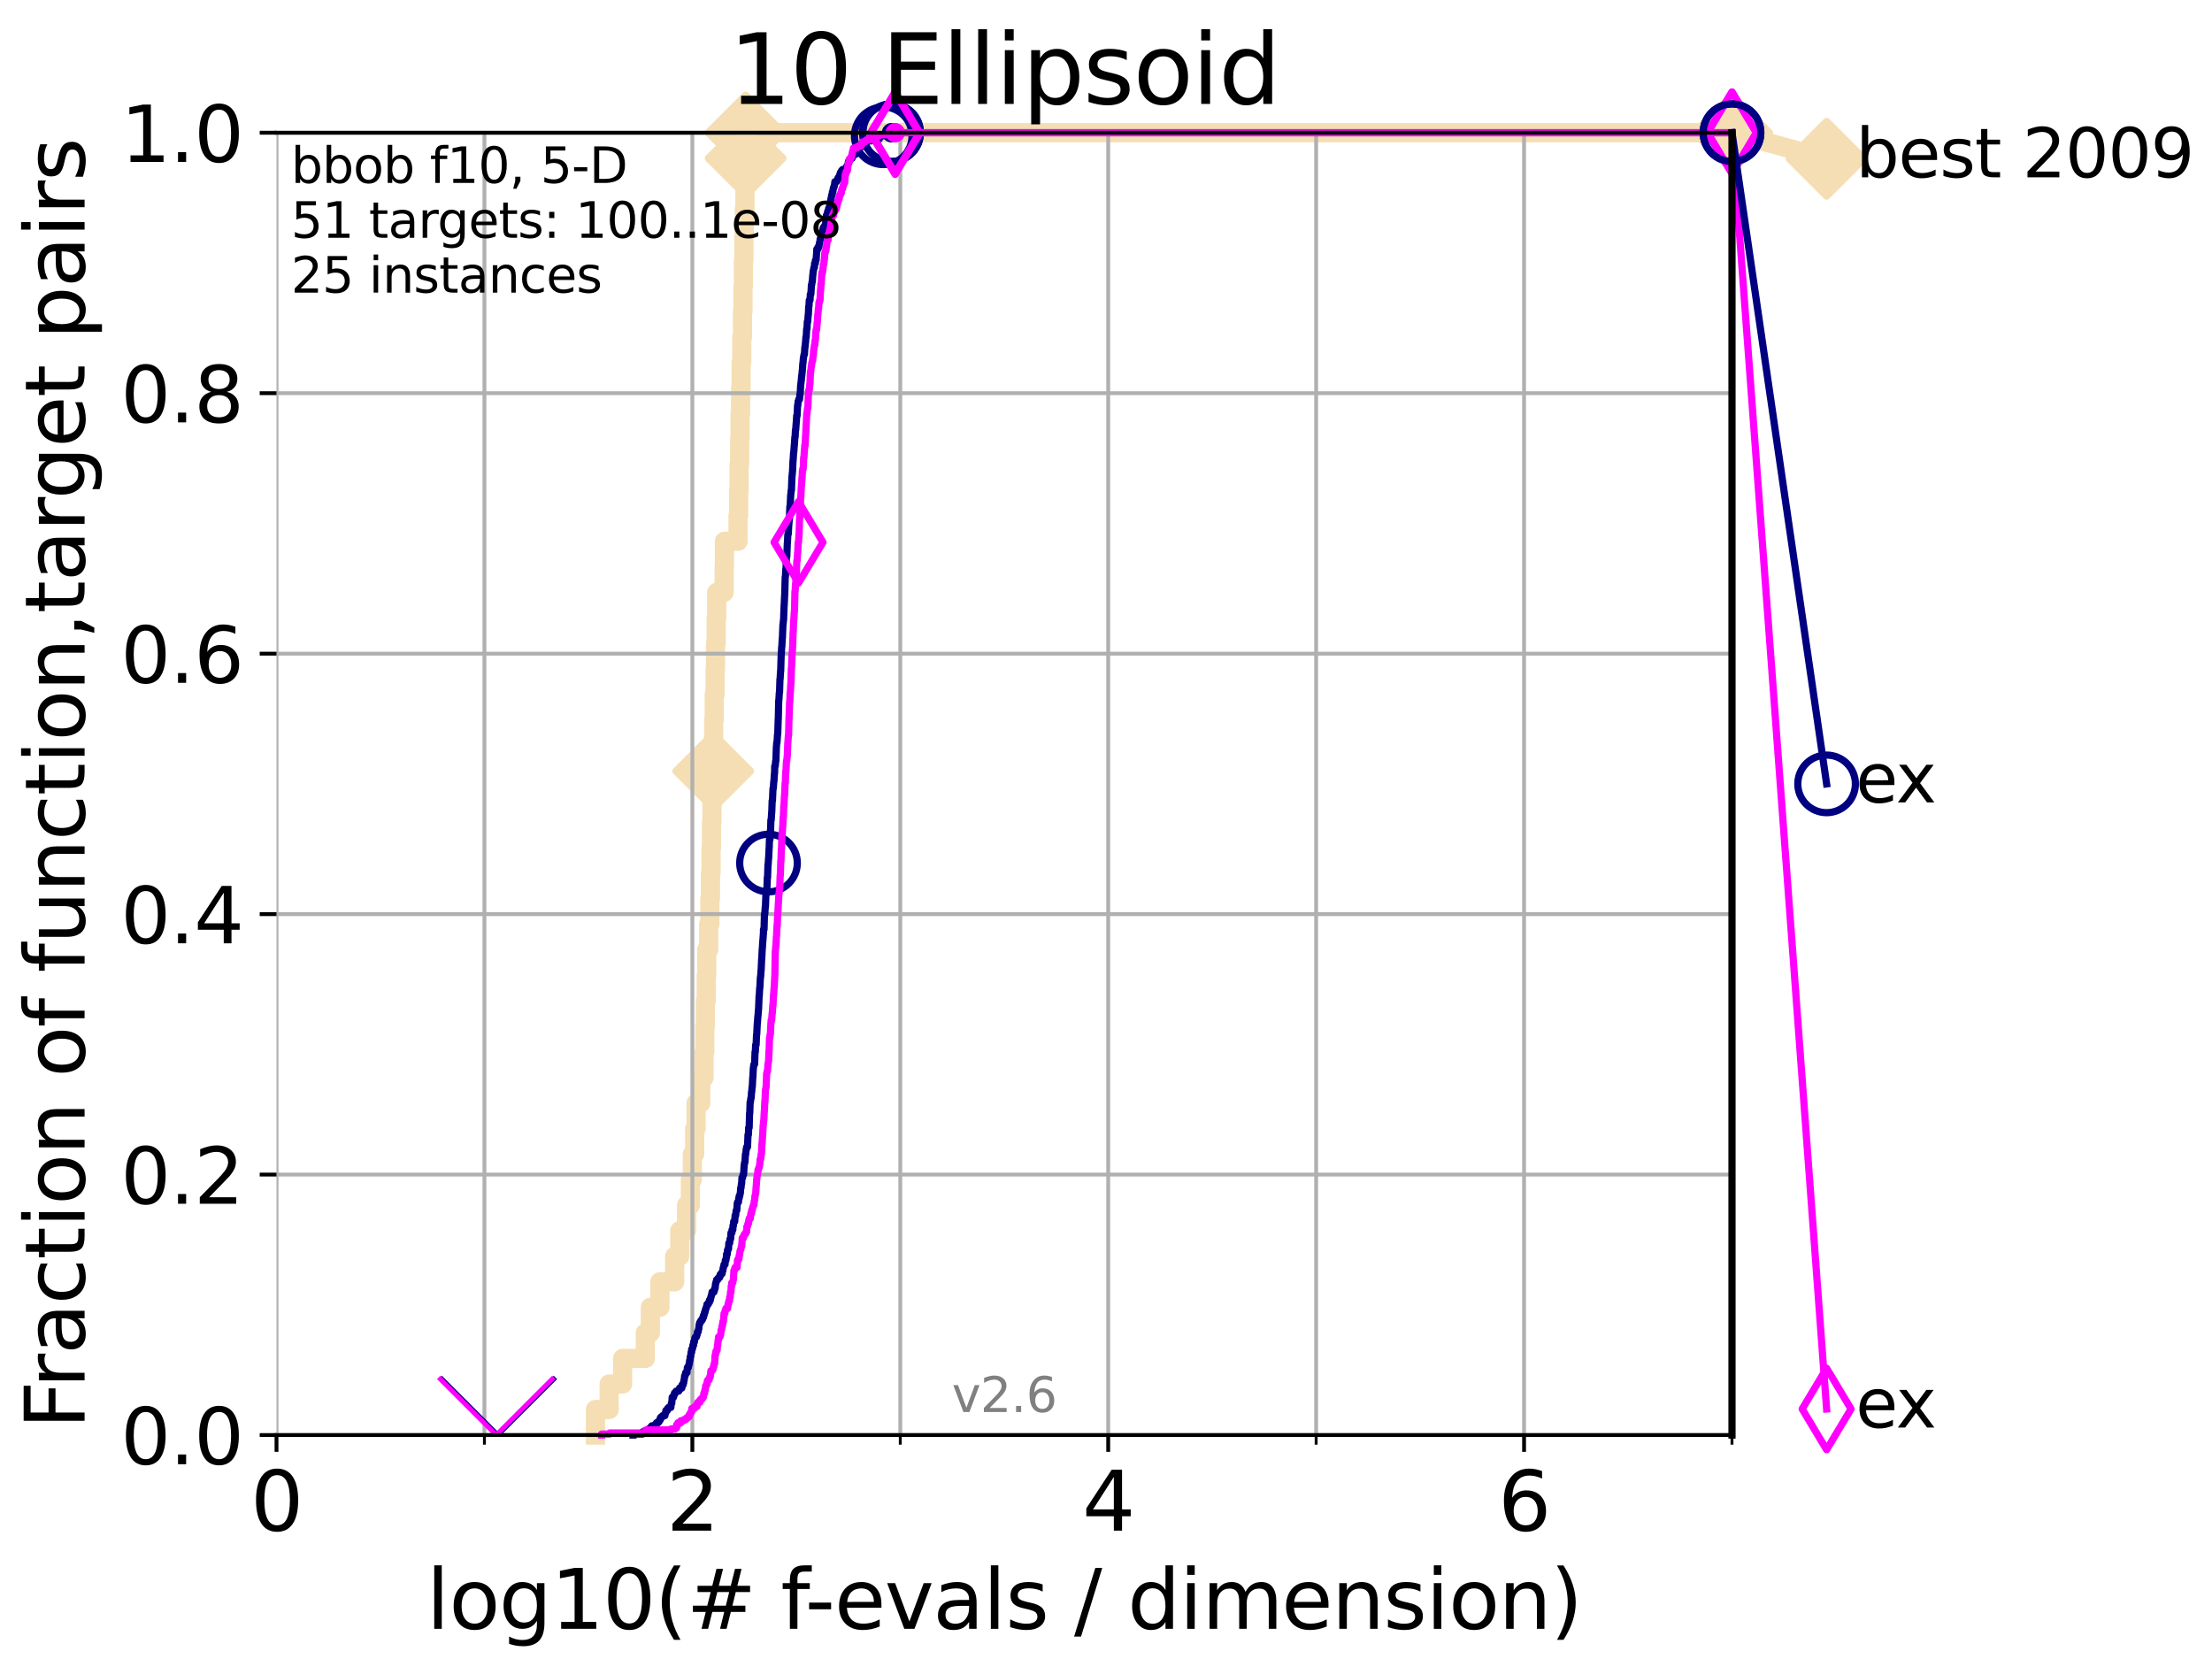 <?xml version="1.0" encoding="utf-8" standalone="no"?>
<!DOCTYPE svg PUBLIC "-//W3C//DTD SVG 1.1//EN"
  "http://www.w3.org/Graphics/SVG/1.1/DTD/svg11.dtd">
<svg xmlns:xlink="http://www.w3.org/1999/xlink" width="460.8pt" height="345.6pt" viewBox="0 0 460.8 345.6" xmlns="http://www.w3.org/2000/svg" version="1.1">
 <defs>
  <style type="text/css">*{stroke-linejoin: round; stroke-linecap: butt}</style>
 </defs>
 <g id="figure_1">
  <g id="patch_1">
   <path d="M 0 345.6 
L 460.8 345.6 
L 460.8 0 
L 0 0 
z
" style="fill: #ffffff"/>
  </g>
  <g id="axes_1">
   <g id="patch_2">
    <path d="M 57.6 298.944 
L 360.806 298.944 
L 360.806 27.648 
L 57.6 27.648 
z
" style="fill: #ffffff"/>
   </g>
   <g id="line2d_1">
    <path d="M 124.047 298.944 
L 124.047 293.624 
L 126.899 293.624 
L 126.899 288.305 
L 129.704 288.305 
L 129.704 282.985 
L 134.432 282.985 
L 134.432 277.666 
L 135.479 277.666 
L 135.479 272.346 
L 137.467 272.346 
L 137.467 267.027 
L 140.543 267.027 
L 140.543 261.707 
L 141.611 261.707 
L 141.611 256.388 
L 143.026 256.388 
L 143.026 251.068 
L 143.812 251.068 
L 143.812 245.749 
L 144.23 245.749 
L 144.23 240.429 
L 144.713 240.429 
L 144.713 235.11 
L 145.004 235.11 
L 145.004 229.79 
L 145.989 229.79 
L 145.989 224.471 
L 146.662 224.471 
L 146.662 219.151 
L 146.827 219.151 
L 146.827 213.832 
L 146.925 213.832 
L 146.925 208.512 
L 147.119 208.512 
L 147.119 203.192 
L 147.216 203.192 
L 147.216 197.873 
L 147.629 197.873 
L 147.629 192.553 
L 147.878 192.553 
L 147.878 187.234 
L 148.002 187.234 
L 148.002 181.914 
L 148.125 181.914 
L 148.125 176.595 
L 148.216 176.595 
L 148.216 171.275 
L 148.307 171.275 
L 148.307 165.956 
L 148.458 165.956 
L 148.458 160.636 
L 148.578 160.636 
L 148.578 155.317 
L 148.667 155.317 
L 148.667 149.997 
L 148.786 149.997 
L 148.786 144.678 
L 148.962 144.678 
L 148.962 139.358 
L 149.05 139.358 
L 149.05 134.039 
L 149.195 134.039 
L 149.195 128.719 
L 149.31 128.719 
L 149.31 123.4 
L 150.853 123.4 
L 150.853 118.08 
L 150.906 118.08 
L 150.906 112.76 
L 153.742 112.76 
L 153.742 107.441 
L 153.877 107.441 
L 153.877 102.121 
L 153.967 102.121 
L 153.967 96.802 
L 154.079 96.802 
L 154.079 91.482 
L 154.168 91.482 
L 154.168 86.163 
L 154.279 86.163 
L 154.279 80.843 
L 154.389 80.843 
L 154.389 75.524 
L 154.52 75.524 
L 154.52 70.204 
L 154.671 70.204 
L 154.671 64.885 
L 154.779 64.885 
L 154.779 59.565 
L 154.865 59.565 
L 154.865 54.246 
L 154.971 54.246 
L 154.971 48.926 
L 155.056 48.926 
L 155.056 43.607 
L 155.183 43.607 
L 155.183 38.287 
L 155.225 38.287 
L 155.225 32.968 
L 155.329 32.968 
L 155.329 27.648 
L 360.806 27.648 
" style="fill: none; stroke: #f5deb3; stroke-width: 4; stroke-linecap: square"/>
   </g>
   <g id="line2d_2">
    <defs>
     <path id="m3b64b518ab" d="M -0 7.778 
L 7.778 0 
L 0 -7.778 
L -7.778 -0 
z
" style="stroke: #f5deb3; stroke-width: 1.5; stroke-linejoin: miter"/>
    </defs>
    <g>
     <use xlink:href="#m3b64b518ab" x="148.578" y="160.636" style="fill: #f5deb3; stroke: #f5deb3; stroke-width: 1.5; stroke-linejoin: miter"/>
     <use xlink:href="#m3b64b518ab" x="155.329" y="32.968" style="fill: #f5deb3; stroke: #f5deb3; stroke-width: 1.5; stroke-linejoin: miter"/>
     <use xlink:href="#m3b64b518ab" x="155.329" y="27.648" style="fill: #f5deb3; stroke: #f5deb3; stroke-width: 1.5; stroke-linejoin: miter"/>
     <use xlink:href="#m3b64b518ab" x="155.329" y="27.648" style="fill: #f5deb3; stroke: #f5deb3; stroke-width: 1.5; stroke-linejoin: miter"/>
     <use xlink:href="#m3b64b518ab" x="360.806" y="27.648" style="fill: #f5deb3; stroke: #f5deb3; stroke-width: 1.5; stroke-linejoin: miter"/>
    </g>
   </g>
   <g id="line2d_3">
    <path style="fill: none; stroke: #f5deb3; stroke-width: 4; stroke-linecap: square"/>
    <g/>
   </g>
   <g id="line2d_4">
    <path d="M 360.806 27.648 
L 380.515 33.074 
" style="fill: none; stroke: #f5deb3; stroke-width: 4; stroke-linecap: square"/>
    <g>
     <use xlink:href="#m3b64b518ab" x="360.806" y="27.648" style="fill: #f5deb3; stroke: #f5deb3; stroke-width: 1.5; stroke-linejoin: miter"/>
     <use xlink:href="#m3b64b518ab" x="380.515" y="33.074" style="fill: #f5deb3; stroke: #f5deb3; stroke-width: 1.5; stroke-linejoin: miter"/>
    </g>
   </g>
   <g id="matplotlib.axis_1">
    <g id="xtick_1">
     <g id="line2d_5">
      <path d="M 57.6 298.944 
L 57.6 27.648 
" clip-path="url(#p8e5b3154ad)" style="fill: none; stroke: #b0b0b0; stroke-width: 0.8; stroke-linecap: square"/>
     </g>
     <g id="line2d_6">
      <defs>
       <path id="me9b124c8ee" d="M 0 0 
L 0 3.5 
" style="stroke: #000000; stroke-width: 0.8"/>
      </defs>
      <g>
       <use xlink:href="#me9b124c8ee" x="57.6" y="298.944" style="stroke: #000000; stroke-width: 0.8"/>
      </g>
     </g>
     <g id="text_1">
      <!-- 0 -->
      <g transform="translate(52.192 318.861)scale(0.17 -0.17)">
       <defs>
        <path id="DejaVuSans-30" d="M 2034 4250 
Q 1547 4250 1301 3770 
Q 1056 3291 1056 2328 
Q 1056 1369 1301 889 
Q 1547 409 2034 409 
Q 2525 409 2770 889 
Q 3016 1369 3016 2328 
Q 3016 3291 2770 3770 
Q 2525 4250 2034 4250 
z
M 2034 4750 
Q 2819 4750 3233 4129 
Q 3647 3509 3647 2328 
Q 3647 1150 3233 529 
Q 2819 -91 2034 -91 
Q 1250 -91 836 529 
Q 422 1150 422 2328 
Q 422 3509 836 4129 
Q 1250 4750 2034 4750 
z
" transform="scale(0.016)"/>
       </defs>
       <use xlink:href="#DejaVuSans-30"/>
      </g>
     </g>
    </g>
    <g id="xtick_2">
     <g id="line2d_7">
      <path d="M 144.23 298.944 
L 144.23 27.648 
" clip-path="url(#p8e5b3154ad)" style="fill: none; stroke: #b0b0b0; stroke-width: 0.8; stroke-linecap: square"/>
     </g>
     <g id="line2d_8">
      <g>
       <use xlink:href="#me9b124c8ee" x="144.23" y="298.944" style="stroke: #000000; stroke-width: 0.8"/>
      </g>
     </g>
     <g id="text_2">
      <!-- 2 -->
      <g transform="translate(138.822 318.861)scale(0.17 -0.17)">
       <defs>
        <path id="DejaVuSans-32" d="M 1228 531 
L 3431 531 
L 3431 0 
L 469 0 
L 469 531 
Q 828 903 1448 1529 
Q 2069 2156 2228 2338 
Q 2531 2678 2651 2914 
Q 2772 3150 2772 3378 
Q 2772 3750 2511 3984 
Q 2250 4219 1831 4219 
Q 1534 4219 1204 4116 
Q 875 4013 500 3803 
L 500 4441 
Q 881 4594 1212 4672 
Q 1544 4750 1819 4750 
Q 2544 4750 2975 4387 
Q 3406 4025 3406 3419 
Q 3406 3131 3298 2873 
Q 3191 2616 2906 2266 
Q 2828 2175 2409 1742 
Q 1991 1309 1228 531 
z
" transform="scale(0.016)"/>
       </defs>
       <use xlink:href="#DejaVuSans-32"/>
      </g>
     </g>
    </g>
    <g id="xtick_3">
     <g id="line2d_9">
      <path d="M 230.861 298.944 
L 230.861 27.648 
" clip-path="url(#p8e5b3154ad)" style="fill: none; stroke: #b0b0b0; stroke-width: 0.8; stroke-linecap: square"/>
     </g>
     <g id="line2d_10">
      <g>
       <use xlink:href="#me9b124c8ee" x="230.861" y="298.944" style="stroke: #000000; stroke-width: 0.8"/>
      </g>
     </g>
     <g id="text_3">
      <!-- 4 -->
      <g transform="translate(225.453 318.861)scale(0.17 -0.17)">
       <defs>
        <path id="DejaVuSans-34" d="M 2419 4116 
L 825 1625 
L 2419 1625 
L 2419 4116 
z
M 2253 4666 
L 3047 4666 
L 3047 1625 
L 3713 1625 
L 3713 1100 
L 3047 1100 
L 3047 0 
L 2419 0 
L 2419 1100 
L 313 1100 
L 313 1709 
L 2253 4666 
z
" transform="scale(0.016)"/>
       </defs>
       <use xlink:href="#DejaVuSans-34"/>
      </g>
     </g>
    </g>
    <g id="xtick_4">
     <g id="line2d_11">
      <path d="M 317.491 298.944 
L 317.491 27.648 
" clip-path="url(#p8e5b3154ad)" style="fill: none; stroke: #b0b0b0; stroke-width: 0.8; stroke-linecap: square"/>
     </g>
     <g id="line2d_12">
      <g>
       <use xlink:href="#me9b124c8ee" x="317.491" y="298.944" style="stroke: #000000; stroke-width: 0.8"/>
      </g>
     </g>
     <g id="text_4">
      <!-- 6 -->
      <g transform="translate(312.083 318.861)scale(0.17 -0.17)">
       <defs>
        <path id="DejaVuSans-36" d="M 2113 2584 
Q 1688 2584 1439 2293 
Q 1191 2003 1191 1497 
Q 1191 994 1439 701 
Q 1688 409 2113 409 
Q 2538 409 2786 701 
Q 3034 994 3034 1497 
Q 3034 2003 2786 2293 
Q 2538 2584 2113 2584 
z
M 3366 4563 
L 3366 3988 
Q 3128 4100 2886 4159 
Q 2644 4219 2406 4219 
Q 1781 4219 1451 3797 
Q 1122 3375 1075 2522 
Q 1259 2794 1537 2939 
Q 1816 3084 2150 3084 
Q 2853 3084 3261 2657 
Q 3669 2231 3669 1497 
Q 3669 778 3244 343 
Q 2819 -91 2113 -91 
Q 1303 -91 875 529 
Q 447 1150 447 2328 
Q 447 3434 972 4092 
Q 1497 4750 2381 4750 
Q 2619 4750 2861 4703 
Q 3103 4656 3366 4563 
z
" transform="scale(0.016)"/>
       </defs>
       <use xlink:href="#DejaVuSans-36"/>
      </g>
     </g>
    </g>
    <g id="xtick_5">
     <g id="line2d_13">
      <path d="M 100.915 298.944 
L 100.915 27.648 
" clip-path="url(#p8e5b3154ad)" style="fill: none; stroke: #b0b0b0; stroke-width: 0.8; stroke-linecap: square"/>
     </g>
     <g id="line2d_14">
      <defs>
       <path id="ma0aea0ef6f" d="M 0 0 
L 0 2 
" style="stroke: #000000; stroke-width: 0.6"/>
      </defs>
      <g>
       <use xlink:href="#ma0aea0ef6f" x="100.915" y="298.944" style="stroke: #000000; stroke-width: 0.6"/>
      </g>
     </g>
    </g>
    <g id="xtick_6">
     <g id="line2d_15">
      <path d="M 187.546 298.944 
L 187.546 27.648 
" clip-path="url(#p8e5b3154ad)" style="fill: none; stroke: #b0b0b0; stroke-width: 0.8; stroke-linecap: square"/>
     </g>
     <g id="line2d_16">
      <g>
       <use xlink:href="#ma0aea0ef6f" x="187.546" y="298.944" style="stroke: #000000; stroke-width: 0.6"/>
      </g>
     </g>
    </g>
    <g id="xtick_7">
     <g id="line2d_17">
      <path d="M 274.176 298.944 
L 274.176 27.648 
" clip-path="url(#p8e5b3154ad)" style="fill: none; stroke: #b0b0b0; stroke-width: 0.8; stroke-linecap: square"/>
     </g>
     <g id="line2d_18">
      <g>
       <use xlink:href="#ma0aea0ef6f" x="274.176" y="298.944" style="stroke: #000000; stroke-width: 0.6"/>
      </g>
     </g>
    </g>
    <g id="xtick_8">
     <g id="line2d_19">
      <path d="M 360.806 298.944 
L 360.806 27.648 
" clip-path="url(#p8e5b3154ad)" style="fill: none; stroke: #b0b0b0; stroke-width: 0.8; stroke-linecap: square"/>
     </g>
     <g id="line2d_20">
      <g>
       <use xlink:href="#ma0aea0ef6f" x="360.806" y="298.944" style="stroke: #000000; stroke-width: 0.6"/>
      </g>
     </g>
    </g>
    <g id="text_5">
     <!-- log10(# f-evals / dimension) -->
     <g transform="translate(88.823 339.314)scale(0.17 -0.17)">
      <defs>
       <path id="DejaVuSans-6c" d="M 603 4863 
L 1178 4863 
L 1178 0 
L 603 0 
L 603 4863 
z
" transform="scale(0.016)"/>
       <path id="DejaVuSans-6f" d="M 1959 3097 
Q 1497 3097 1228 2736 
Q 959 2375 959 1747 
Q 959 1119 1226 758 
Q 1494 397 1959 397 
Q 2419 397 2687 759 
Q 2956 1122 2956 1747 
Q 2956 2369 2687 2733 
Q 2419 3097 1959 3097 
z
M 1959 3584 
Q 2709 3584 3137 3096 
Q 3566 2609 3566 1747 
Q 3566 888 3137 398 
Q 2709 -91 1959 -91 
Q 1206 -91 779 398 
Q 353 888 353 1747 
Q 353 2609 779 3096 
Q 1206 3584 1959 3584 
z
" transform="scale(0.016)"/>
       <path id="DejaVuSans-67" d="M 2906 1791 
Q 2906 2416 2648 2759 
Q 2391 3103 1925 3103 
Q 1463 3103 1205 2759 
Q 947 2416 947 1791 
Q 947 1169 1205 825 
Q 1463 481 1925 481 
Q 2391 481 2648 825 
Q 2906 1169 2906 1791 
z
M 3481 434 
Q 3481 -459 3084 -895 
Q 2688 -1331 1869 -1331 
Q 1566 -1331 1297 -1286 
Q 1028 -1241 775 -1147 
L 775 -588 
Q 1028 -725 1275 -790 
Q 1522 -856 1778 -856 
Q 2344 -856 2625 -561 
Q 2906 -266 2906 331 
L 2906 616 
Q 2728 306 2450 153 
Q 2172 0 1784 0 
Q 1141 0 747 490 
Q 353 981 353 1791 
Q 353 2603 747 3093 
Q 1141 3584 1784 3584 
Q 2172 3584 2450 3431 
Q 2728 3278 2906 2969 
L 2906 3500 
L 3481 3500 
L 3481 434 
z
" transform="scale(0.016)"/>
       <path id="DejaVuSans-31" d="M 794 531 
L 1825 531 
L 1825 4091 
L 703 3866 
L 703 4441 
L 1819 4666 
L 2450 4666 
L 2450 531 
L 3481 531 
L 3481 0 
L 794 0 
L 794 531 
z
" transform="scale(0.016)"/>
       <path id="DejaVuSans-28" d="M 1984 4856 
Q 1566 4138 1362 3434 
Q 1159 2731 1159 2009 
Q 1159 1288 1364 580 
Q 1569 -128 1984 -844 
L 1484 -844 
Q 1016 -109 783 600 
Q 550 1309 550 2009 
Q 550 2706 781 3412 
Q 1013 4119 1484 4856 
L 1984 4856 
z
" transform="scale(0.016)"/>
       <path id="DejaVuSans-23" d="M 3272 2816 
L 2363 2816 
L 2100 1772 
L 3016 1772 
L 3272 2816 
z
M 2803 4594 
L 2478 3297 
L 3391 3297 
L 3719 4594 
L 4219 4594 
L 3897 3297 
L 4872 3297 
L 4872 2816 
L 3775 2816 
L 3519 1772 
L 4513 1772 
L 4513 1294 
L 3397 1294 
L 3072 0 
L 2572 0 
L 2894 1294 
L 1978 1294 
L 1656 0 
L 1153 0 
L 1478 1294 
L 494 1294 
L 494 1772 
L 1594 1772 
L 1856 2816 
L 850 2816 
L 850 3297 
L 1978 3297 
L 2297 4594 
L 2803 4594 
z
" transform="scale(0.016)"/>
       <path id="DejaVuSans-20" transform="scale(0.016)"/>
       <path id="DejaVuSans-66" d="M 2375 4863 
L 2375 4384 
L 1825 4384 
Q 1516 4384 1395 4259 
Q 1275 4134 1275 3809 
L 1275 3500 
L 2222 3500 
L 2222 3053 
L 1275 3053 
L 1275 0 
L 697 0 
L 697 3053 
L 147 3053 
L 147 3500 
L 697 3500 
L 697 3744 
Q 697 4328 969 4595 
Q 1241 4863 1831 4863 
L 2375 4863 
z
" transform="scale(0.016)"/>
       <path id="DejaVuSans-2d" d="M 313 2009 
L 1997 2009 
L 1997 1497 
L 313 1497 
L 313 2009 
z
" transform="scale(0.016)"/>
       <path id="DejaVuSans-65" d="M 3597 1894 
L 3597 1613 
L 953 1613 
Q 991 1019 1311 708 
Q 1631 397 2203 397 
Q 2534 397 2845 478 
Q 3156 559 3463 722 
L 3463 178 
Q 3153 47 2828 -22 
Q 2503 -91 2169 -91 
Q 1331 -91 842 396 
Q 353 884 353 1716 
Q 353 2575 817 3079 
Q 1281 3584 2069 3584 
Q 2775 3584 3186 3129 
Q 3597 2675 3597 1894 
z
M 3022 2063 
Q 3016 2534 2758 2815 
Q 2500 3097 2075 3097 
Q 1594 3097 1305 2825 
Q 1016 2553 972 2059 
L 3022 2063 
z
" transform="scale(0.016)"/>
       <path id="DejaVuSans-76" d="M 191 3500 
L 800 3500 
L 1894 563 
L 2988 3500 
L 3597 3500 
L 2284 0 
L 1503 0 
L 191 3500 
z
" transform="scale(0.016)"/>
       <path id="DejaVuSans-61" d="M 2194 1759 
Q 1497 1759 1228 1600 
Q 959 1441 959 1056 
Q 959 750 1161 570 
Q 1363 391 1709 391 
Q 2188 391 2477 730 
Q 2766 1069 2766 1631 
L 2766 1759 
L 2194 1759 
z
M 3341 1997 
L 3341 0 
L 2766 0 
L 2766 531 
Q 2569 213 2275 61 
Q 1981 -91 1556 -91 
Q 1019 -91 701 211 
Q 384 513 384 1019 
Q 384 1609 779 1909 
Q 1175 2209 1959 2209 
L 2766 2209 
L 2766 2266 
Q 2766 2663 2505 2880 
Q 2244 3097 1772 3097 
Q 1472 3097 1187 3025 
Q 903 2953 641 2809 
L 641 3341 
Q 956 3463 1253 3523 
Q 1550 3584 1831 3584 
Q 2591 3584 2966 3190 
Q 3341 2797 3341 1997 
z
" transform="scale(0.016)"/>
       <path id="DejaVuSans-73" d="M 2834 3397 
L 2834 2853 
Q 2591 2978 2328 3040 
Q 2066 3103 1784 3103 
Q 1356 3103 1142 2972 
Q 928 2841 928 2578 
Q 928 2378 1081 2264 
Q 1234 2150 1697 2047 
L 1894 2003 
Q 2506 1872 2764 1633 
Q 3022 1394 3022 966 
Q 3022 478 2636 193 
Q 2250 -91 1575 -91 
Q 1294 -91 989 -36 
Q 684 19 347 128 
L 347 722 
Q 666 556 975 473 
Q 1284 391 1588 391 
Q 1994 391 2212 530 
Q 2431 669 2431 922 
Q 2431 1156 2273 1281 
Q 2116 1406 1581 1522 
L 1381 1569 
Q 847 1681 609 1914 
Q 372 2147 372 2553 
Q 372 3047 722 3315 
Q 1072 3584 1716 3584 
Q 2034 3584 2315 3537 
Q 2597 3491 2834 3397 
z
" transform="scale(0.016)"/>
       <path id="DejaVuSans-2f" d="M 1625 4666 
L 2156 4666 
L 531 -594 
L 0 -594 
L 1625 4666 
z
" transform="scale(0.016)"/>
       <path id="DejaVuSans-64" d="M 2906 2969 
L 2906 4863 
L 3481 4863 
L 3481 0 
L 2906 0 
L 2906 525 
Q 2725 213 2448 61 
Q 2172 -91 1784 -91 
Q 1150 -91 751 415 
Q 353 922 353 1747 
Q 353 2572 751 3078 
Q 1150 3584 1784 3584 
Q 2172 3584 2448 3432 
Q 2725 3281 2906 2969 
z
M 947 1747 
Q 947 1113 1208 752 
Q 1469 391 1925 391 
Q 2381 391 2643 752 
Q 2906 1113 2906 1747 
Q 2906 2381 2643 2742 
Q 2381 3103 1925 3103 
Q 1469 3103 1208 2742 
Q 947 2381 947 1747 
z
" transform="scale(0.016)"/>
       <path id="DejaVuSans-69" d="M 603 3500 
L 1178 3500 
L 1178 0 
L 603 0 
L 603 3500 
z
M 603 4863 
L 1178 4863 
L 1178 4134 
L 603 4134 
L 603 4863 
z
" transform="scale(0.016)"/>
       <path id="DejaVuSans-6d" d="M 3328 2828 
Q 3544 3216 3844 3400 
Q 4144 3584 4550 3584 
Q 5097 3584 5394 3201 
Q 5691 2819 5691 2113 
L 5691 0 
L 5113 0 
L 5113 2094 
Q 5113 2597 4934 2840 
Q 4756 3084 4391 3084 
Q 3944 3084 3684 2787 
Q 3425 2491 3425 1978 
L 3425 0 
L 2847 0 
L 2847 2094 
Q 2847 2600 2669 2842 
Q 2491 3084 2119 3084 
Q 1678 3084 1418 2786 
Q 1159 2488 1159 1978 
L 1159 0 
L 581 0 
L 581 3500 
L 1159 3500 
L 1159 2956 
Q 1356 3278 1631 3431 
Q 1906 3584 2284 3584 
Q 2666 3584 2933 3390 
Q 3200 3197 3328 2828 
z
" transform="scale(0.016)"/>
       <path id="DejaVuSans-6e" d="M 3513 2113 
L 3513 0 
L 2938 0 
L 2938 2094 
Q 2938 2591 2744 2837 
Q 2550 3084 2163 3084 
Q 1697 3084 1428 2787 
Q 1159 2491 1159 1978 
L 1159 0 
L 581 0 
L 581 3500 
L 1159 3500 
L 1159 2956 
Q 1366 3272 1645 3428 
Q 1925 3584 2291 3584 
Q 2894 3584 3203 3211 
Q 3513 2838 3513 2113 
z
" transform="scale(0.016)"/>
       <path id="DejaVuSans-29" d="M 513 4856 
L 1013 4856 
Q 1481 4119 1714 3412 
Q 1947 2706 1947 2009 
Q 1947 1309 1714 600 
Q 1481 -109 1013 -844 
L 513 -844 
Q 928 -128 1133 580 
Q 1338 1288 1338 2009 
Q 1338 2731 1133 3434 
Q 928 4138 513 4856 
z
" transform="scale(0.016)"/>
      </defs>
      <use xlink:href="#DejaVuSans-6c"/>
      <use xlink:href="#DejaVuSans-6f" x="27.783"/>
      <use xlink:href="#DejaVuSans-67" x="88.965"/>
      <use xlink:href="#DejaVuSans-31" x="152.441"/>
      <use xlink:href="#DejaVuSans-30" x="216.064"/>
      <use xlink:href="#DejaVuSans-28" x="279.688"/>
      <use xlink:href="#DejaVuSans-23" x="318.701"/>
      <use xlink:href="#DejaVuSans-20" x="402.49"/>
      <use xlink:href="#DejaVuSans-66" x="434.277"/>
      <use xlink:href="#DejaVuSans-2d" x="463.982"/>
      <use xlink:href="#DejaVuSans-65" x="500.066"/>
      <use xlink:href="#DejaVuSans-76" x="561.59"/>
      <use xlink:href="#DejaVuSans-61" x="620.77"/>
      <use xlink:href="#DejaVuSans-6c" x="682.049"/>
      <use xlink:href="#DejaVuSans-73" x="709.832"/>
      <use xlink:href="#DejaVuSans-20" x="761.932"/>
      <use xlink:href="#DejaVuSans-2f" x="793.719"/>
      <use xlink:href="#DejaVuSans-20" x="827.41"/>
      <use xlink:href="#DejaVuSans-64" x="859.197"/>
      <use xlink:href="#DejaVuSans-69" x="922.674"/>
      <use xlink:href="#DejaVuSans-6d" x="950.457"/>
      <use xlink:href="#DejaVuSans-65" x="1047.869"/>
      <use xlink:href="#DejaVuSans-6e" x="1109.393"/>
      <use xlink:href="#DejaVuSans-73" x="1172.771"/>
      <use xlink:href="#DejaVuSans-69" x="1224.871"/>
      <use xlink:href="#DejaVuSans-6f" x="1252.654"/>
      <use xlink:href="#DejaVuSans-6e" x="1313.836"/>
      <use xlink:href="#DejaVuSans-29" x="1377.215"/>
     </g>
    </g>
   </g>
   <g id="matplotlib.axis_2">
    <g id="ytick_1">
     <g id="line2d_21">
      <path d="M 57.6 298.944 
L 360.806 298.944 
" clip-path="url(#p8e5b3154ad)" style="fill: none; stroke: #b0b0b0; stroke-width: 0.8; stroke-linecap: square"/>
     </g>
     <g id="line2d_22">
      <defs>
       <path id="m08db390deb" d="M 0 0 
L -3.5 0 
" style="stroke: #000000; stroke-width: 0.8"/>
      </defs>
      <g>
       <use xlink:href="#m08db390deb" x="57.6" y="298.944" style="stroke: #000000; stroke-width: 0.8"/>
      </g>
     </g>
     <g id="text_6">
      <!-- 0.0 -->
      <g transform="translate(25.155 305.023)scale(0.16 -0.16)">
       <defs>
        <path id="DejaVuSans-2e" d="M 684 794 
L 1344 794 
L 1344 0 
L 684 0 
L 684 794 
z
" transform="scale(0.016)"/>
       </defs>
       <use xlink:href="#DejaVuSans-30"/>
       <use xlink:href="#DejaVuSans-2e" x="63.623"/>
       <use xlink:href="#DejaVuSans-30" x="95.41"/>
      </g>
     </g>
    </g>
    <g id="ytick_2">
     <g id="line2d_23">
      <path d="M 57.6 244.685 
L 360.806 244.685 
" clip-path="url(#p8e5b3154ad)" style="fill: none; stroke: #b0b0b0; stroke-width: 0.8; stroke-linecap: square"/>
     </g>
     <g id="line2d_24">
      <g>
       <use xlink:href="#m08db390deb" x="57.6" y="244.685" style="stroke: #000000; stroke-width: 0.8"/>
      </g>
     </g>
     <g id="text_7">
      <!-- 0.2 -->
      <g transform="translate(25.155 250.764)scale(0.16 -0.16)">
       <use xlink:href="#DejaVuSans-30"/>
       <use xlink:href="#DejaVuSans-2e" x="63.623"/>
       <use xlink:href="#DejaVuSans-32" x="95.41"/>
      </g>
     </g>
    </g>
    <g id="ytick_3">
     <g id="line2d_25">
      <path d="M 57.6 190.426 
L 360.806 190.426 
" clip-path="url(#p8e5b3154ad)" style="fill: none; stroke: #b0b0b0; stroke-width: 0.8; stroke-linecap: square"/>
     </g>
     <g id="line2d_26">
      <g>
       <use xlink:href="#m08db390deb" x="57.6" y="190.426" style="stroke: #000000; stroke-width: 0.8"/>
      </g>
     </g>
     <g id="text_8">
      <!-- 0.4 -->
      <g transform="translate(25.155 196.504)scale(0.16 -0.16)">
       <use xlink:href="#DejaVuSans-30"/>
       <use xlink:href="#DejaVuSans-2e" x="63.623"/>
       <use xlink:href="#DejaVuSans-34" x="95.41"/>
      </g>
     </g>
    </g>
    <g id="ytick_4">
     <g id="line2d_27">
      <path d="M 57.6 136.166 
L 360.806 136.166 
" clip-path="url(#p8e5b3154ad)" style="fill: none; stroke: #b0b0b0; stroke-width: 0.8; stroke-linecap: square"/>
     </g>
     <g id="line2d_28">
      <g>
       <use xlink:href="#m08db390deb" x="57.6" y="136.166" style="stroke: #000000; stroke-width: 0.8"/>
      </g>
     </g>
     <g id="text_9">
      <!-- 0.6 -->
      <g transform="translate(25.155 142.245)scale(0.16 -0.16)">
       <use xlink:href="#DejaVuSans-30"/>
       <use xlink:href="#DejaVuSans-2e" x="63.623"/>
       <use xlink:href="#DejaVuSans-36" x="95.41"/>
      </g>
     </g>
    </g>
    <g id="ytick_5">
     <g id="line2d_29">
      <path d="M 57.6 81.907 
L 360.806 81.907 
" clip-path="url(#p8e5b3154ad)" style="fill: none; stroke: #b0b0b0; stroke-width: 0.8; stroke-linecap: square"/>
     </g>
     <g id="line2d_30">
      <g>
       <use xlink:href="#m08db390deb" x="57.6" y="81.907" style="stroke: #000000; stroke-width: 0.8"/>
      </g>
     </g>
     <g id="text_10">
      <!-- 0.8 -->
      <g transform="translate(25.155 87.986)scale(0.16 -0.16)">
       <defs>
        <path id="DejaVuSans-38" d="M 2034 2216 
Q 1584 2216 1326 1975 
Q 1069 1734 1069 1313 
Q 1069 891 1326 650 
Q 1584 409 2034 409 
Q 2484 409 2743 651 
Q 3003 894 3003 1313 
Q 3003 1734 2745 1975 
Q 2488 2216 2034 2216 
z
M 1403 2484 
Q 997 2584 770 2862 
Q 544 3141 544 3541 
Q 544 4100 942 4425 
Q 1341 4750 2034 4750 
Q 2731 4750 3128 4425 
Q 3525 4100 3525 3541 
Q 3525 3141 3298 2862 
Q 3072 2584 2669 2484 
Q 3125 2378 3379 2068 
Q 3634 1759 3634 1313 
Q 3634 634 3220 271 
Q 2806 -91 2034 -91 
Q 1263 -91 848 271 
Q 434 634 434 1313 
Q 434 1759 690 2068 
Q 947 2378 1403 2484 
z
M 1172 3481 
Q 1172 3119 1398 2916 
Q 1625 2713 2034 2713 
Q 2441 2713 2670 2916 
Q 2900 3119 2900 3481 
Q 2900 3844 2670 4047 
Q 2441 4250 2034 4250 
Q 1625 4250 1398 4047 
Q 1172 3844 1172 3481 
z
" transform="scale(0.016)"/>
       </defs>
       <use xlink:href="#DejaVuSans-30"/>
       <use xlink:href="#DejaVuSans-2e" x="63.623"/>
       <use xlink:href="#DejaVuSans-38" x="95.41"/>
      </g>
     </g>
    </g>
    <g id="ytick_6">
     <g id="line2d_31">
      <path d="M 57.6 27.648 
L 360.806 27.648 
" clip-path="url(#p8e5b3154ad)" style="fill: none; stroke: #b0b0b0; stroke-width: 0.8; stroke-linecap: square"/>
     </g>
     <g id="line2d_32">
      <g>
       <use xlink:href="#m08db390deb" x="57.6" y="27.648" style="stroke: #000000; stroke-width: 0.8"/>
      </g>
     </g>
     <g id="text_11">
      <!-- 1.0 -->
      <g transform="translate(25.155 33.727)scale(0.16 -0.16)">
       <use xlink:href="#DejaVuSans-31"/>
       <use xlink:href="#DejaVuSans-2e" x="63.623"/>
       <use xlink:href="#DejaVuSans-30" x="95.41"/>
      </g>
     </g>
    </g>
    <g id="text_12">
     <!-- Fraction of function,target pairs -->
     <g transform="translate(17.62 297.681)rotate(-90)scale(0.17 -0.17)">
      <defs>
       <path id="DejaVuSans-46" d="M 628 4666 
L 3309 4666 
L 3309 4134 
L 1259 4134 
L 1259 2759 
L 3109 2759 
L 3109 2228 
L 1259 2228 
L 1259 0 
L 628 0 
L 628 4666 
z
" transform="scale(0.016)"/>
       <path id="DejaVuSans-72" d="M 2631 2963 
Q 2534 3019 2420 3045 
Q 2306 3072 2169 3072 
Q 1681 3072 1420 2755 
Q 1159 2438 1159 1844 
L 1159 0 
L 581 0 
L 581 3500 
L 1159 3500 
L 1159 2956 
Q 1341 3275 1631 3429 
Q 1922 3584 2338 3584 
Q 2397 3584 2469 3576 
Q 2541 3569 2628 3553 
L 2631 2963 
z
" transform="scale(0.016)"/>
       <path id="DejaVuSans-63" d="M 3122 3366 
L 3122 2828 
Q 2878 2963 2633 3030 
Q 2388 3097 2138 3097 
Q 1578 3097 1268 2742 
Q 959 2388 959 1747 
Q 959 1106 1268 751 
Q 1578 397 2138 397 
Q 2388 397 2633 464 
Q 2878 531 3122 666 
L 3122 134 
Q 2881 22 2623 -34 
Q 2366 -91 2075 -91 
Q 1284 -91 818 406 
Q 353 903 353 1747 
Q 353 2603 823 3093 
Q 1294 3584 2113 3584 
Q 2378 3584 2631 3529 
Q 2884 3475 3122 3366 
z
" transform="scale(0.016)"/>
       <path id="DejaVuSans-74" d="M 1172 4494 
L 1172 3500 
L 2356 3500 
L 2356 3053 
L 1172 3053 
L 1172 1153 
Q 1172 725 1289 603 
Q 1406 481 1766 481 
L 2356 481 
L 2356 0 
L 1766 0 
Q 1100 0 847 248 
Q 594 497 594 1153 
L 594 3053 
L 172 3053 
L 172 3500 
L 594 3500 
L 594 4494 
L 1172 4494 
z
" transform="scale(0.016)"/>
       <path id="DejaVuSans-75" d="M 544 1381 
L 544 3500 
L 1119 3500 
L 1119 1403 
Q 1119 906 1312 657 
Q 1506 409 1894 409 
Q 2359 409 2629 706 
Q 2900 1003 2900 1516 
L 2900 3500 
L 3475 3500 
L 3475 0 
L 2900 0 
L 2900 538 
Q 2691 219 2414 64 
Q 2138 -91 1772 -91 
Q 1169 -91 856 284 
Q 544 659 544 1381 
z
M 1991 3584 
L 1991 3584 
z
" transform="scale(0.016)"/>
       <path id="DejaVuSans-2c" d="M 750 794 
L 1409 794 
L 1409 256 
L 897 -744 
L 494 -744 
L 750 256 
L 750 794 
z
" transform="scale(0.016)"/>
       <path id="DejaVuSans-70" d="M 1159 525 
L 1159 -1331 
L 581 -1331 
L 581 3500 
L 1159 3500 
L 1159 2969 
Q 1341 3281 1617 3432 
Q 1894 3584 2278 3584 
Q 2916 3584 3314 3078 
Q 3713 2572 3713 1747 
Q 3713 922 3314 415 
Q 2916 -91 2278 -91 
Q 1894 -91 1617 61 
Q 1341 213 1159 525 
z
M 3116 1747 
Q 3116 2381 2855 2742 
Q 2594 3103 2138 3103 
Q 1681 3103 1420 2742 
Q 1159 2381 1159 1747 
Q 1159 1113 1420 752 
Q 1681 391 2138 391 
Q 2594 391 2855 752 
Q 3116 1113 3116 1747 
z
" transform="scale(0.016)"/>
      </defs>
      <use xlink:href="#DejaVuSans-46"/>
      <use xlink:href="#DejaVuSans-72" x="50.27"/>
      <use xlink:href="#DejaVuSans-61" x="91.383"/>
      <use xlink:href="#DejaVuSans-63" x="152.662"/>
      <use xlink:href="#DejaVuSans-74" x="207.643"/>
      <use xlink:href="#DejaVuSans-69" x="246.852"/>
      <use xlink:href="#DejaVuSans-6f" x="274.635"/>
      <use xlink:href="#DejaVuSans-6e" x="335.816"/>
      <use xlink:href="#DejaVuSans-20" x="399.195"/>
      <use xlink:href="#DejaVuSans-6f" x="430.982"/>
      <use xlink:href="#DejaVuSans-66" x="492.164"/>
      <use xlink:href="#DejaVuSans-20" x="527.369"/>
      <use xlink:href="#DejaVuSans-66" x="559.156"/>
      <use xlink:href="#DejaVuSans-75" x="594.361"/>
      <use xlink:href="#DejaVuSans-6e" x="657.74"/>
      <use xlink:href="#DejaVuSans-63" x="721.119"/>
      <use xlink:href="#DejaVuSans-74" x="776.1"/>
      <use xlink:href="#DejaVuSans-69" x="815.309"/>
      <use xlink:href="#DejaVuSans-6f" x="843.092"/>
      <use xlink:href="#DejaVuSans-6e" x="904.273"/>
      <use xlink:href="#DejaVuSans-2c" x="967.652"/>
      <use xlink:href="#DejaVuSans-74" x="999.439"/>
      <use xlink:href="#DejaVuSans-61" x="1038.648"/>
      <use xlink:href="#DejaVuSans-72" x="1099.928"/>
      <use xlink:href="#DejaVuSans-67" x="1139.291"/>
      <use xlink:href="#DejaVuSans-65" x="1202.768"/>
      <use xlink:href="#DejaVuSans-74" x="1264.291"/>
      <use xlink:href="#DejaVuSans-20" x="1303.5"/>
      <use xlink:href="#DejaVuSans-70" x="1335.287"/>
      <use xlink:href="#DejaVuSans-61" x="1398.764"/>
      <use xlink:href="#DejaVuSans-69" x="1460.043"/>
      <use xlink:href="#DejaVuSans-72" x="1487.826"/>
      <use xlink:href="#DejaVuSans-73" x="1528.939"/>
     </g>
    </g>
   </g>
   <g id="line2d_33">
    <defs>
     <path id="mb2a2e3fbc0" d="M 0 1.5 
C 0.398 1.5 0.779 1.342 1.061 1.061 
C 1.342 0.779 1.5 0.398 1.5 0 
C 1.5 -0.398 1.342 -0.779 1.061 -1.061 
C 0.779 -1.342 0.398 -1.5 0 -1.5 
C -0.398 -1.5 -0.779 -1.342 -1.061 -1.061 
C -1.342 -0.779 -1.5 -0.398 -1.5 0 
C -1.5 0.398 -1.342 0.779 -1.061 1.061 
C -0.779 1.342 -0.398 1.5 0 1.5 
z
" style="stroke: #f5deb3"/>
    </defs>
    <g>
     <use xlink:href="#mb2a2e3fbc0" x="155.329" y="27.648" style="fill: #f5deb3; stroke: #f5deb3"/>
     <use xlink:href="#mb2a2e3fbc0" x="155.329" y="27.648" style="fill: #f5deb3; stroke: #f5deb3"/>
    </g>
   </g>
   <g id="line2d_34">
    <defs>
     <path id="m6ebbe89182" d="M 0 1.5 
C 0.398 1.5 0.779 1.342 1.061 1.061 
C 1.342 0.779 1.5 0.398 1.5 0 
C 1.5 -0.398 1.342 -0.779 1.061 -1.061 
C 0.779 -1.342 0.398 -1.5 0 -1.5 
C -0.398 -1.5 -0.779 -1.342 -1.061 -1.061 
C -1.342 -0.779 -1.5 -0.398 -1.5 0 
C -1.5 0.398 -1.342 0.779 -1.061 1.061 
C -0.779 1.342 -0.398 1.5 0 1.5 
z
" style="stroke: #000080"/>
    </defs>
    <g>
     <use xlink:href="#m6ebbe89182" x="185.726" y="27.648" style="fill: #000080; stroke: #000080"/>
     <use xlink:href="#m6ebbe89182" x="185.726" y="27.648" style="fill: #000080; stroke: #000080"/>
    </g>
   </g>
   <g id="line2d_35">
    <path d="M 131.857 298.944 
L 131.857 298.731 
L 133.853 298.731 
L 133.853 298.306 
L 134.241 298.306 
L 134.241 298.093 
L 134.993 298.093 
L 134.993 297.88 
L 135.116 297.88 
L 135.116 297.667 
L 135.539 297.667 
L 135.598 297.242 
L 135.776 297.242 
L 135.776 297.029 
L 136.414 297.029 
L 136.414 296.816 
L 136.641 296.816 
L 136.641 296.603 
L 136.753 296.603 
L 136.753 296.391 
L 137.086 296.391 
L 137.086 296.178 
L 137.305 296.178 
L 137.413 295.752 
L 137.574 295.752 
L 137.574 295.327 
L 137.788 295.327 
L 137.788 295.114 
L 138.051 295.114 
L 138.051 294.901 
L 138.515 294.901 
L 138.617 294.263 
L 138.718 294.263 
L 138.718 293.837 
L 139.018 293.837 
L 139.068 293.412 
L 139.265 293.412 
L 139.265 293.199 
L 139.748 293.199 
L 139.844 292.348 
L 139.938 292.348 
L 140.033 291.071 
L 140.313 291.071 
L 140.359 290.646 
L 140.451 290.646 
L 140.497 290.22 
L 140.68 290.22 
L 140.68 290.007 
L 140.861 290.007 
L 140.861 289.794 
L 141.393 289.794 
L 141.393 289.582 
L 141.524 289.582 
L 141.567 289.156 
L 142.038 289.156 
L 142.08 288.518 
L 142.29 288.518 
L 142.332 288.092 
L 142.415 288.092 
L 142.498 287.454 
L 142.539 287.454 
L 142.621 286.603 
L 142.743 286.603 
L 142.825 285.964 
L 143.106 285.964 
L 143.186 284.9 
L 143.384 284.9 
L 143.423 284.475 
L 143.502 284.475 
L 143.58 284.049 
L 143.619 284.049 
L 143.657 283.411 
L 143.735 283.411 
L 143.812 282.56 
L 143.889 282.56 
L 143.965 281.709 
L 144.079 281.709 
L 144.079 281.07 
L 144.23 281.07 
L 144.305 280.645 
L 144.343 280.645 
L 144.343 280.219 
L 144.492 280.219 
L 144.492 279.581 
L 144.64 279.581 
L 144.75 278.73 
L 144.859 278.73 
L 144.859 278.517 
L 145.076 278.517 
L 145.148 278.091 
L 145.22 278.091 
L 145.291 277.453 
L 145.433 277.453 
L 145.538 276.815 
L 145.573 276.815 
L 145.643 275.964 
L 145.713 275.964 
L 145.748 275.538 
L 145.886 275.538 
L 145.989 275.113 
L 146.194 275.113 
L 146.194 274.9 
L 146.329 274.9 
L 146.396 274.474 
L 146.53 274.474 
L 146.53 274.049 
L 146.662 274.049 
L 146.761 273.41 
L 146.86 273.41 
L 146.957 272.772 
L 147.022 272.772 
L 147.119 272.346 
L 147.184 272.346 
L 147.28 271.708 
L 147.534 271.708 
L 147.629 271.282 
L 147.785 271.282 
L 147.785 270.857 
L 147.971 270.857 
L 148.063 270.219 
L 148.125 270.219 
L 148.186 269.793 
L 148.247 269.793 
L 148.338 269.155 
L 148.727 269.155 
L 148.756 268.729 
L 148.874 268.729 
L 148.904 268.304 
L 148.991 268.304 
L 149.05 267.452 
L 149.108 267.452 
L 149.166 267.027 
L 149.224 267.027 
L 149.281 266.601 
L 149.51 266.601 
L 149.51 266.388 
L 149.652 266.388 
L 149.652 266.176 
L 149.876 266.176 
L 149.876 265.963 
L 149.987 265.963 
L 150.015 265.537 
L 150.18 265.537 
L 150.18 265.325 
L 150.425 265.325 
L 150.533 264.686 
L 150.587 264.686 
L 150.667 264.048 
L 150.721 264.048 
L 150.827 263.41 
L 151.038 263.41 
L 151.09 262.558 
L 151.22 262.558 
L 151.298 261.92 
L 151.349 261.92 
L 151.349 261.282 
L 151.503 261.282 
L 151.554 260.431 
L 151.631 260.431 
L 151.631 260.218 
L 151.757 260.218 
L 151.833 258.941 
L 152.008 258.941 
L 152.082 258.09 
L 152.206 258.09 
L 152.279 256.813 
L 152.475 256.813 
L 152.499 256.175 
L 152.668 256.175 
L 152.692 255.324 
L 152.788 255.324 
L 152.835 254.473 
L 153.048 254.473 
L 153.142 253.196 
L 153.259 253.196 
L 153.329 252.345 
L 153.375 252.345 
L 153.375 252.132 
L 153.49 252.132 
L 153.582 250.643 
L 153.651 250.643 
L 153.651 250.43 
L 153.832 250.43 
L 153.9 249.579 
L 153.99 249.579 
L 153.99 249.153 
L 154.101 249.153 
L 154.212 248.515 
L 154.234 248.515 
L 154.301 247.451 
L 154.367 247.451 
L 154.454 246.6 
L 154.498 246.6 
L 154.563 245.323 
L 154.693 245.323 
L 154.801 244.685 
L 154.908 244.685 
L 155.014 242.77 
L 155.035 242.77 
L 155.12 242.131 
L 155.183 242.131 
L 155.288 240.429 
L 155.35 240.429 
L 155.454 239.365 
L 155.516 239.365 
L 155.537 238.94 
L 155.721 238.94 
L 155.823 236.386 
L 155.904 236.386 
L 155.965 234.897 
L 156.066 234.897 
L 156.146 231.918 
L 156.185 231.918 
L 156.265 229.577 
L 156.324 229.577 
L 156.423 228.726 
L 156.482 228.726 
L 156.56 227.45 
L 156.599 227.45 
L 156.677 226.386 
L 156.716 226.386 
L 156.813 224.471 
L 156.832 224.471 
L 156.928 222.556 
L 156.947 222.556 
L 157.004 221.917 
L 157.062 221.917 
L 157.062 221.704 
L 157.194 221.704 
L 157.288 219.151 
L 157.345 219.151 
L 157.419 217.662 
L 157.513 217.662 
L 157.605 215.534 
L 157.642 215.534 
L 157.752 213.193 
L 157.771 213.193 
L 157.88 211.704 
L 157.899 211.704 
L 158.007 210.214 
L 158.025 210.214 
L 158.134 207.448 
L 158.169 207.448 
L 158.259 205.746 
L 158.295 205.746 
L 158.401 203.618 
L 158.437 203.618 
L 158.542 202.129 
L 158.56 202.129 
L 158.665 199.788 
L 158.682 199.788 
L 158.787 197.66 
L 158.804 197.66 
L 158.908 195.958 
L 158.925 195.958 
L 159.028 194.468 
L 159.045 194.468 
L 159.045 193.617 
L 159.165 193.617 
L 159.25 190.426 
L 159.317 190.426 
L 159.418 188.936 
L 159.452 188.936 
L 159.552 186.383 
L 159.602 186.383 
L 159.685 185.319 
L 159.751 185.319 
L 159.85 182.765 
L 159.899 182.765 
L 159.98 180.212 
L 160.013 180.212 
L 160.11 178.723 
L 160.126 178.723 
L 160.223 176.595 
L 160.239 176.595 
L 160.287 174.893 
L 160.399 174.893 
L 160.494 172.978 
L 160.526 172.978 
L 160.589 170.85 
L 160.652 170.85 
L 160.762 169.147 
L 160.778 169.147 
L 160.855 166.807 
L 160.918 166.807 
L 161.026 164.254 
L 161.087 164.254 
L 161.194 162.764 
L 161.225 162.764 
L 161.331 161.062 
L 161.362 161.062 
L 161.392 159.572 
L 161.497 159.572 
L 161.587 158.508 
L 161.632 158.508 
L 161.736 155.529 
L 161.751 155.529 
L 161.81 154.678 
L 161.869 154.678 
L 161.972 152.976 
L 162.016 152.976 
L 162.118 149.784 
L 162.133 149.784 
L 162.22 145.954 
L 162.248 145.954 
L 162.349 144.252 
L 162.392 144.252 
L 162.478 141.486 
L 162.507 141.486 
L 162.606 139.784 
L 162.634 139.784 
L 162.733 136.379 
L 162.747 136.379 
L 162.845 134.677 
L 162.873 134.677 
L 162.957 132.975 
L 162.985 132.975 
L 163.095 130.209 
L 163.109 130.209 
L 163.219 129.145 
L 163.233 129.145 
L 163.342 126.166 
L 163.356 126.166 
L 163.464 123.825 
L 163.478 123.825 
L 163.572 120.208 
L 163.613 120.208 
L 163.706 118.506 
L 163.746 118.506 
L 163.826 115.952 
L 163.906 115.952 
L 164.011 113.186 
L 164.024 113.186 
L 164.129 111.271 
L 164.207 111.271 
L 164.311 109.356 
L 164.324 109.356 
L 164.414 108.292 
L 164.44 108.292 
L 164.543 105.526 
L 164.606 105.526 
L 164.708 103.185 
L 164.721 103.185 
L 164.822 102.121 
L 164.872 102.121 
L 164.972 99.355 
L 164.985 99.355 
L 165.084 98.291 
L 165.097 98.291 
L 165.196 95.951 
L 165.22 95.951 
L 165.319 94.249 
L 165.355 94.249 
L 165.465 92.759 
L 165.477 92.759 
L 165.587 91.057 
L 165.635 91.057 
L 165.707 89.567 
L 165.755 89.567 
L 165.863 88.078 
L 165.874 88.078 
L 165.969 86.588 
L 166.052 86.588 
L 166.146 84.461 
L 166.193 84.461 
L 166.263 83.609 
L 166.333 83.609 
L 166.403 83.184 
L 166.553 83.184 
L 166.633 82.12 
L 166.69 82.12 
L 166.792 80.205 
L 166.804 80.205 
L 166.905 79.354 
L 166.917 79.354 
L 166.995 78.29 
L 167.029 78.29 
L 167.129 77.226 
L 167.141 77.226 
L 167.24 75.737 
L 167.263 75.737 
L 167.373 74.46 
L 167.395 74.46 
L 167.504 73.822 
L 167.581 73.822 
L 167.667 72.332 
L 167.7 72.332 
L 167.808 71.268 
L 167.818 71.268 
L 167.883 70.204 
L 167.947 70.204 
L 168.042 68.502 
L 168.106 68.502 
L 168.18 67.013 
L 168.264 67.013 
L 168.369 65.523 
L 168.4 65.523 
L 168.472 63.821 
L 168.524 63.821 
L 168.586 62.544 
L 168.74 62.544 
L 168.812 61.267 
L 168.923 61.267 
L 169.034 59.352 
L 169.085 59.352 
L 169.165 58.714 
L 169.215 58.714 
L 169.324 57.225 
L 169.344 57.225 
L 169.423 56.373 
L 169.462 56.373 
L 169.551 55.735 
L 169.658 55.735 
L 169.687 54.884 
L 169.852 54.884 
L 169.861 54.246 
L 170.005 54.246 
L 170.11 52.756 
L 170.12 52.756 
L 170.158 51.905 
L 170.393 51.905 
L 170.403 51.479 
L 170.598 51.479 
L 170.69 50.628 
L 170.773 50.628 
L 170.856 49.777 
L 170.938 49.777 
L 171.019 48.926 
L 171.119 48.926 
L 171.146 48.501 
L 171.289 48.501 
L 171.316 48.075 
L 171.405 48.075 
L 171.485 47.437 
L 171.643 47.437 
L 171.643 47.224 
L 171.817 47.224 
L 171.904 46.798 
L 171.973 46.798 
L 172.059 45.522 
L 172.102 45.522 
L 172.144 44.883 
L 172.23 44.883 
L 172.323 44.458 
L 172.399 44.458 
L 172.424 44.032 
L 172.558 44.032 
L 172.624 43.394 
L 172.699 43.394 
L 172.798 42.968 
L 172.839 42.968 
L 172.881 42.33 
L 172.995 42.33 
L 173.085 41.479 
L 173.117 41.479 
L 173.222 40.84 
L 173.254 40.84 
L 173.254 40.628 
L 173.366 40.628 
L 173.398 39.989 
L 173.494 39.989 
L 173.605 39.138 
L 173.691 39.138 
L 173.77 38.713 
L 173.825 38.713 
L 173.918 37.861 
L 174.256 37.861 
L 174.256 37.649 
L 174.423 37.649 
L 174.423 37.436 
L 174.544 37.436 
L 174.589 37.01 
L 174.908 37.01 
L 174.931 36.372 
L 175.062 36.372 
L 175.077 35.946 
L 175.244 35.946 
L 175.324 35.521 
L 175.524 35.521 
L 175.524 35.308 
L 176.093 35.308 
L 176.093 35.095 
L 176.347 35.095 
L 176.368 34.67 
L 176.537 34.67 
L 176.611 34.244 
L 176.652 34.244 
L 176.752 33.606 
L 176.885 33.606 
L 176.978 33.18 
L 177.155 33.18 
L 177.155 32.968 
L 177.518 32.968 
L 177.563 32.542 
L 177.728 32.542 
L 177.728 32.329 
L 177.842 32.329 
L 177.842 32.116 
L 178.315 32.116 
L 178.388 31.478 
L 178.541 31.478 
L 178.547 31.052 
L 178.704 31.052 
L 178.704 30.84 
L 179.068 30.84 
L 179.068 30.627 
L 179.419 30.627 
L 179.419 30.414 
L 179.655 30.414 
L 179.655 30.201 
L 180.085 30.201 
L 180.085 29.989 
L 180.208 29.989 
L 180.208 29.776 
L 180.374 29.776 
L 180.385 29.35 
L 181.449 29.35 
L 181.449 29.137 
L 182.501 29.137 
L 182.501 28.925 
L 183.192 28.925 
L 183.244 28.499 
L 183.409 28.499 
L 183.409 28.286 
L 184 28.286 
L 184 28.074 
L 184.813 28.074 
L 184.813 27.861 
L 185.726 27.861 
L 185.726 27.648 
L 360.806 27.648 
L 360.806 27.648 
" style="fill: none; stroke: #000080; stroke-width: 1.5; stroke-linecap: square"/>
   </g>
   <g id="line2d_36">
    <defs>
     <path id="m1e63d6b6a0" d="M 0 6 
C 1.591 6 3.117 5.368 4.243 4.243 
C 5.368 3.117 6 1.591 6 0 
C 6 -1.591 5.368 -3.117 4.243 -4.243 
C 3.117 -5.368 1.591 -6 0 -6 
C -1.591 -6 -3.117 -5.368 -4.243 -4.243 
C -5.368 -3.117 -6 -1.591 -6 0 
C -6 1.591 -5.368 3.117 -4.243 4.243 
C -3.117 5.368 -1.591 6 0 6 
z
" style="stroke: #000080; stroke-width: 1.5"/>
    </defs>
    <g>
     <use xlink:href="#m1e63d6b6a0" x="160.094" y="179.787" style="fill-opacity: 0; stroke: #000080; stroke-width: 1.5"/>
     <use xlink:href="#m1e63d6b6a0" x="184" y="28.286" style="fill-opacity: 0; stroke: #000080; stroke-width: 1.5"/>
     <use xlink:href="#m1e63d6b6a0" x="185.726" y="27.648" style="fill-opacity: 0; stroke: #000080; stroke-width: 1.5"/>
     <use xlink:href="#m1e63d6b6a0" x="185.726" y="27.648" style="fill-opacity: 0; stroke: #000080; stroke-width: 1.5"/>
     <use xlink:href="#m1e63d6b6a0" x="360.806" y="27.648" style="fill-opacity: 0; stroke: #000080; stroke-width: 1.5"/>
    </g>
   </g>
   <g id="line2d_37">
    <path style="fill: none; stroke: #000080; stroke-width: 1.5; stroke-linecap: square"/>
    <g/>
   </g>
   <g id="line2d_38">
    <path d="M 103.707 298.944 
" clip-path="url(#p8e5b3154ad)" style="fill: none; stroke: #000080; stroke-width: 1.5; stroke-linecap: square"/>
    <defs>
     <path id="mfe2ab9cd4d" d="M -12 12 
L 12 -12 
M -12 -12 
L 12 12 
" style="stroke: #000080"/>
    </defs>
    <g clip-path="url(#p8e5b3154ad)">
     <use xlink:href="#mfe2ab9cd4d" x="103.707" y="298.944" style="fill: #000080; stroke: #000080"/>
    </g>
   </g>
   <g id="line2d_39">
    <defs>
     <path id="m6f4bebb3a1" d="M 0 1.5 
C 0.398 1.5 0.779 1.342 1.061 1.061 
C 1.342 0.779 1.5 0.398 1.5 0 
C 1.5 -0.398 1.342 -0.779 1.061 -1.061 
C 0.779 -1.342 0.398 -1.5 0 -1.5 
C -0.398 -1.5 -0.779 -1.342 -1.061 -1.061 
C -1.342 -0.779 -1.5 -0.398 -1.5 0 
C -1.5 0.398 -1.342 0.779 -1.061 1.061 
C -0.779 1.342 -0.398 1.5 0 1.5 
z
" style="stroke: #ff00ff"/>
    </defs>
    <g>
     <use xlink:href="#m6f4bebb3a1" x="186.481" y="27.648" style="fill: #ff00ff; stroke: #ff00ff"/>
     <use xlink:href="#m6f4bebb3a1" x="186.481" y="27.648" style="fill: #ff00ff; stroke: #ff00ff"/>
    </g>
   </g>
   <g id="line2d_40">
    <path d="M 125.322 298.944 
L 125.322 298.731 
L 126.994 298.731 
L 126.994 298.518 
L 134.432 298.518 
L 134.432 298.306 
L 134.558 298.306 
L 134.558 297.88 
L 139.796 297.88 
L 139.796 297.667 
L 140.634 297.667 
L 140.634 297.455 
L 140.951 297.455 
L 140.951 296.816 
L 141.217 296.816 
L 141.217 296.391 
L 141.826 296.391 
L 141.826 295.965 
L 142.415 295.965 
L 142.415 295.752 
L 142.825 295.752 
L 142.825 295.54 
L 143.066 295.54 
L 143.066 295.327 
L 143.345 295.327 
L 143.345 295.114 
L 143.58 295.114 
L 143.58 294.688 
L 143.735 294.688 
L 143.735 294.476 
L 143.85 294.476 
L 143.85 294.263 
L 143.965 294.263 
L 143.965 294.05 
L 144.117 294.05 
L 144.117 293.412 
L 144.64 293.412 
L 144.75 292.986 
L 145.22 292.986 
L 145.255 292.348 
L 145.362 292.348 
L 145.362 292.135 
L 145.782 292.135 
L 145.782 291.709 
L 145.955 291.709 
L 145.955 291.497 
L 146.227 291.497 
L 146.227 291.284 
L 146.362 291.284 
L 146.362 291.071 
L 146.53 291.071 
L 146.629 290.22 
L 146.794 290.22 
L 146.827 289.582 
L 146.925 289.582 
L 146.99 288.731 
L 147.119 288.731 
L 147.184 288.305 
L 147.312 288.305 
L 147.344 287.667 
L 147.471 287.667 
L 147.471 287.454 
L 147.723 287.454 
L 147.816 287.028 
L 147.847 287.028 
L 147.847 286.815 
L 147.971 286.815 
L 148.063 285.752 
L 148.094 285.752 
L 148.094 285.539 
L 148.368 285.539 
L 148.368 285.326 
L 148.518 285.326 
L 148.608 284.688 
L 148.697 284.688 
L 148.786 284.049 
L 148.874 284.049 
L 148.962 282.347 
L 149.021 282.347 
L 149.079 281.922 
L 149.137 281.922 
L 149.137 281.496 
L 149.281 281.496 
L 149.281 281.283 
L 149.396 281.283 
L 149.453 280.219 
L 149.51 280.219 
L 149.595 279.155 
L 149.68 279.155 
L 149.68 278.517 
L 149.987 278.517 
L 150.07 278.091 
L 150.125 278.091 
L 150.235 277.028 
L 150.317 277.028 
L 150.425 276.176 
L 150.506 276.176 
L 150.587 275.325 
L 150.694 275.325 
L 150.8 274.049 
L 150.827 274.049 
L 150.827 273.623 
L 150.985 273.623 
L 151.064 272.985 
L 151.168 272.985 
L 151.22 272.559 
L 151.58 272.559 
L 151.656 271.708 
L 151.732 271.708 
L 151.808 271.07 
L 151.958 271.07 
L 152.008 270.219 
L 152.107 270.219 
L 152.181 269.155 
L 152.279 269.155 
L 152.328 267.878 
L 152.426 267.878 
L 152.426 267.24 
L 152.644 267.24 
L 152.74 266.601 
L 152.788 266.601 
L 152.883 264.686 
L 153.001 264.686 
L 153.048 264.261 
L 153.119 264.261 
L 153.119 264.048 
L 153.536 264.048 
L 153.628 262.558 
L 153.696 262.558 
L 153.696 262.346 
L 153.922 262.346 
L 153.99 261.495 
L 154.057 261.495 
L 154.146 260.643 
L 154.19 260.643 
L 154.301 260.218 
L 154.345 260.218 
L 154.454 259.579 
L 154.52 259.579 
L 154.628 257.877 
L 154.886 257.877 
L 154.993 257.239 
L 155.141 257.239 
L 155.141 257.026 
L 155.329 257.026 
L 155.413 256.601 
L 155.537 256.601 
L 155.578 255.537 
L 155.701 255.537 
L 155.803 254.898 
L 155.925 254.898 
L 155.965 254.26 
L 156.045 254.26 
L 156.066 253.834 
L 156.305 253.834 
L 156.384 252.983 
L 156.423 252.983 
L 156.423 252.77 
L 156.56 252.77 
L 156.58 252.132 
L 156.697 252.132 
L 156.793 251.494 
L 156.851 251.494 
L 156.928 251.068 
L 157.062 251.068 
L 157.118 250.217 
L 157.175 250.217 
L 157.27 249.153 
L 157.307 249.153 
L 157.382 248.728 
L 157.419 248.728 
L 157.513 247.238 
L 157.531 247.238 
L 157.642 245.536 
L 157.661 245.536 
L 157.771 244.685 
L 157.807 244.685 
L 157.917 243.621 
L 158.025 243.621 
L 158.098 243.195 
L 158.152 243.195 
L 158.259 242.557 
L 158.277 242.557 
L 158.348 241.493 
L 158.454 241.493 
L 158.56 240.429 
L 158.63 240.429 
L 158.717 238.301 
L 158.752 238.301 
L 158.856 236.599 
L 158.873 236.599 
L 158.977 234.471 
L 158.994 234.471 
L 159.097 233.407 
L 159.114 233.407 
L 159.216 231.492 
L 159.233 231.492 
L 159.334 229.365 
L 159.368 229.365 
L 159.452 227.024 
L 159.485 227.024 
L 159.585 226.386 
L 159.602 226.386 
L 159.701 223.619 
L 159.734 223.619 
L 159.8 223.194 
L 159.882 223.194 
L 159.98 221.704 
L 159.997 221.704 
L 160.094 221.066 
L 160.11 221.066 
L 160.191 218.938 
L 160.223 218.938 
L 160.303 216.172 
L 160.367 216.172 
L 160.415 215.534 
L 160.479 215.534 
L 160.589 213.193 
L 160.605 213.193 
L 160.637 212.555 
L 160.746 212.555 
L 160.855 211.065 
L 160.887 211.065 
L 160.995 209.363 
L 161.041 209.363 
L 161.133 207.235 
L 161.164 207.235 
L 161.255 205.746 
L 161.286 205.746 
L 161.392 203.405 
L 161.407 203.405 
L 161.512 198.086 
L 161.527 198.086 
L 161.617 197.022 
L 161.647 197.022 
L 161.736 195.107 
L 161.766 195.107 
L 161.869 192.766 
L 161.913 192.766 
L 162.016 190.213 
L 162.045 190.213 
L 162.147 188.085 
L 162.162 188.085 
L 162.263 186.17 
L 162.292 186.17 
L 162.392 185.106 
L 162.421 185.106 
L 162.521 182.34 
L 162.563 182.34 
L 162.648 179.361 
L 162.691 179.361 
L 162.761 176.808 
L 162.803 176.808 
L 162.887 174.041 
L 162.929 174.041 
L 163.04 172.339 
L 163.054 172.339 
L 163.15 170.211 
L 163.192 170.211 
L 163.274 167.871 
L 163.315 167.871 
L 163.41 165.743 
L 163.451 165.743 
L 163.545 163.19 
L 163.586 163.19 
L 163.693 160.636 
L 163.733 160.636 
L 163.839 158.508 
L 163.892 158.508 
L 163.998 157.445 
L 164.011 157.445 
L 164.116 154.678 
L 164.129 154.678 
L 164.233 153.189 
L 164.272 153.189 
L 164.376 149.146 
L 164.389 149.146 
L 164.491 146.167 
L 164.53 146.167 
L 164.606 144.252 
L 164.644 144.252 
L 164.746 142.337 
L 164.771 142.337 
L 164.859 139.145 
L 164.897 139.145 
L 164.997 136.379 
L 165.01 136.379 
L 165.109 134.89 
L 165.121 134.89 
L 165.22 131.698 
L 165.245 131.698 
L 165.331 129.145 
L 165.368 129.145 
L 165.465 127.442 
L 165.502 127.442 
L 165.599 123.187 
L 165.635 123.187 
L 165.743 121.484 
L 165.767 121.484 
L 165.874 119.782 
L 165.886 119.782 
L 165.993 116.803 
L 166.052 116.803 
L 166.158 115.101 
L 166.181 115.101 
L 166.275 112.973 
L 166.345 112.973 
L 166.449 111.271 
L 166.472 111.271 
L 166.564 107.867 
L 166.599 107.867 
L 166.69 105.526 
L 166.713 105.526 
L 166.815 103.398 
L 166.838 103.398 
L 166.939 101.27 
L 166.962 101.27 
L 167.062 99.568 
L 167.085 99.568 
L 167.163 98.079 
L 167.196 98.079 
L 167.24 97.653 
L 167.329 97.653 
L 167.417 95.312 
L 167.472 95.312 
L 167.581 93.61 
L 167.602 93.61 
L 167.646 92.759 
L 167.721 92.759 
L 167.818 90.631 
L 167.84 90.631 
L 167.947 88.291 
L 167.957 88.291 
L 168.064 86.163 
L 168.106 86.163 
L 168.211 85.099 
L 168.285 85.099 
L 168.389 82.333 
L 168.421 82.333 
L 168.493 81.269 
L 168.597 81.269 
L 168.699 79.992 
L 168.73 79.992 
L 168.832 77.439 
L 168.893 77.439 
L 168.994 76.375 
L 169.034 76.375 
L 169.125 75.524 
L 169.165 75.524 
L 169.235 75.098 
L 169.294 75.098 
L 169.393 74.034 
L 169.433 74.034 
L 169.521 72.758 
L 169.551 72.758 
L 169.658 71.906 
L 169.736 71.906 
L 169.813 70.843 
L 169.861 70.843 
L 169.957 69.14 
L 170.005 69.14 
L 170.005 68.715 
L 170.12 68.715 
L 170.224 67.225 
L 170.262 67.225 
L 170.365 65.523 
L 170.384 65.523 
L 170.487 64.246 
L 170.533 64.246 
L 170.607 62.97 
L 170.7 62.97 
L 170.737 62.544 
L 170.828 62.544 
L 170.92 60.416 
L 170.965 60.416 
L 171.019 59.14 
L 171.092 59.14 
L 171.173 57.225 
L 171.209 57.225 
L 171.209 56.799 
L 171.343 56.799 
L 171.423 55.948 
L 171.476 55.948 
L 171.52 55.097 
L 171.608 55.097 
L 171.713 54.033 
L 171.748 54.033 
L 171.809 52.756 
L 171.887 52.756 
L 171.904 52.331 
L 172.042 52.331 
L 172.119 51.479 
L 172.17 51.479 
L 172.272 50.416 
L 172.289 50.416 
L 172.365 49.99 
L 172.516 49.99 
L 172.608 48.713 
L 172.741 48.713 
L 172.831 47.862 
L 172.93 47.862 
L 173.036 47.011 
L 173.068 47.011 
L 173.117 46.373 
L 173.222 46.373 
L 173.31 45.309 
L 173.334 45.309 
L 173.39 44.883 
L 173.644 44.883 
L 173.691 44.245 
L 173.817 44.245 
L 173.817 44.032 
L 173.933 44.032 
L 173.933 43.819 
L 174.049 43.819 
L 174.049 43.607 
L 174.165 43.607 
L 174.211 43.181 
L 174.302 43.181 
L 174.393 42.543 
L 174.446 42.543 
L 174.514 41.904 
L 174.641 41.904 
L 174.641 41.479 
L 174.798 41.479 
L 174.894 40.84 
L 174.916 40.84 
L 174.916 40.628 
L 175.077 40.628 
L 175.128 40.202 
L 175.266 40.202 
L 175.316 39.564 
L 175.381 39.564 
L 175.381 39.351 
L 175.51 39.351 
L 175.617 38.713 
L 175.709 38.713 
L 175.765 38.287 
L 175.835 38.287 
L 175.835 38.074 
L 175.961 38.074 
L 176.072 36.372 
L 176.169 36.372 
L 176.279 35.734 
L 176.429 35.734 
L 176.429 35.521 
L 176.544 35.521 
L 176.632 34.457 
L 176.672 34.457 
L 176.772 34.031 
L 176.786 34.031 
L 176.786 33.819 
L 176.912 33.819 
L 176.932 33.18 
L 177.122 33.18 
L 177.122 32.968 
L 177.259 32.968 
L 177.259 32.755 
L 177.376 32.755 
L 177.479 32.116 
L 177.518 32.116 
L 177.614 31.478 
L 177.665 31.478 
L 177.772 31.052 
L 177.779 31.052 
L 177.779 30.84 
L 178.437 30.84 
L 178.437 30.627 
L 178.818 30.627 
L 178.818 30.414 
L 179.332 30.414 
L 179.332 30.201 
L 179.477 30.201 
L 179.477 29.989 
L 179.638 29.989 
L 179.661 29.563 
L 180.224 29.563 
L 180.224 29.35 
L 180.5 29.35 
L 180.5 29.137 
L 181.113 29.137 
L 181.177 28.712 
L 181.387 28.712 
L 181.387 28.499 
L 182.129 28.499 
L 182.129 28.286 
L 183.097 28.286 
L 183.097 28.074 
L 185.543 28.074 
L 185.543 27.861 
L 186.481 27.861 
L 186.481 27.648 
L 360.806 27.648 
L 360.806 27.648 
" style="fill: none; stroke: #ff00ff; stroke-width: 1.5; stroke-linecap: square"/>
   </g>
   <g id="line2d_41">
    <defs>
     <path id="md106716f2e" d="M -0 8.485 
L 5.091 0 
L 0 -8.485 
L -5.091 -0 
z
" style="stroke: #ff00ff; stroke-width: 1.5; stroke-linejoin: miter"/>
    </defs>
    <g>
     <use xlink:href="#md106716f2e" x="166.345" y="112.973" style="fill-opacity: 0; stroke: #ff00ff; stroke-width: 1.5; stroke-linejoin: miter"/>
     <use xlink:href="#md106716f2e" x="186.481" y="27.861" style="fill-opacity: 0; stroke: #ff00ff; stroke-width: 1.5; stroke-linejoin: miter"/>
     <use xlink:href="#md106716f2e" x="186.481" y="27.648" style="fill-opacity: 0; stroke: #ff00ff; stroke-width: 1.5; stroke-linejoin: miter"/>
     <use xlink:href="#md106716f2e" x="186.481" y="27.648" style="fill-opacity: 0; stroke: #ff00ff; stroke-width: 1.5; stroke-linejoin: miter"/>
     <use xlink:href="#md106716f2e" x="360.806" y="27.648" style="fill-opacity: 0; stroke: #ff00ff; stroke-width: 1.5; stroke-linejoin: miter"/>
    </g>
   </g>
   <g id="line2d_42">
    <path style="fill: none; stroke: #ff00ff; stroke-width: 1.5; stroke-linecap: square"/>
    <g/>
   </g>
   <g id="line2d_43">
    <path d="M 103.38 298.944 
" clip-path="url(#p8e5b3154ad)" style="fill: none; stroke: #ff00ff; stroke-width: 1.5; stroke-linecap: square"/>
    <defs>
     <path id="m33959c220a" d="M -12 12 
L 12 -12 
M -12 -12 
L 12 12 
" style="stroke: #ff00ff"/>
    </defs>
    <g clip-path="url(#p8e5b3154ad)">
     <use xlink:href="#m33959c220a" x="103.38" y="298.944" style="fill: #ff00ff; stroke: #ff00ff"/>
    </g>
   </g>
   <g id="line2d_44">
    <path d="M 360.806 27.648 
L 380.515 293.518 
" style="fill: none; stroke: #ff00ff; stroke-width: 1.5; stroke-linecap: square"/>
    <g>
     <use xlink:href="#md106716f2e" x="360.806" y="27.648" style="fill-opacity: 0; stroke: #ff00ff; stroke-width: 1.5; stroke-linejoin: miter"/>
     <use xlink:href="#md106716f2e" x="380.515" y="293.518" style="fill-opacity: 0; stroke: #ff00ff; stroke-width: 1.5; stroke-linejoin: miter"/>
    </g>
   </g>
   <g id="line2d_45">
    <path d="M 360.806 27.648 
L 380.515 163.296 
" style="fill: none; stroke: #000080; stroke-width: 1.5; stroke-linecap: square"/>
    <g>
     <use xlink:href="#m1e63d6b6a0" x="360.806" y="27.648" style="fill-opacity: 0; stroke: #000080; stroke-width: 1.5"/>
     <use xlink:href="#m1e63d6b6a0" x="380.515" y="163.296" style="fill-opacity: 0; stroke: #000080; stroke-width: 1.5"/>
    </g>
   </g>
   <g id="line2d_46">
    <path d="M 360.806 298.944 
L 360.806 27.648 
" style="fill: none; stroke: #000000; stroke-width: 1.5; stroke-linecap: square"/>
   </g>
   <g id="patch_3">
    <path d="M 57.6 298.944 
L 360.806 298.944 
" style="fill: none; stroke: #000000; stroke-width: 0.8; stroke-linejoin: miter; stroke-linecap: square"/>
   </g>
   <g id="patch_4">
    <path d="M 57.6 27.648 
L 360.806 27.648 
" style="fill: none; stroke: #000000; stroke-width: 0.8; stroke-linejoin: miter; stroke-linecap: square"/>
   </g>
   <g id="text_13">
    <!-- ex -->
    <g transform="translate(386.579 297.381)scale(0.14 -0.14)">
     <defs>
      <path id="DejaVuSans-78" d="M 3513 3500 
L 2247 1797 
L 3578 0 
L 2900 0 
L 1881 1375 
L 863 0 
L 184 0 
L 1544 1831 
L 300 3500 
L 978 3500 
L 1906 2253 
L 2834 3500 
L 3513 3500 
z
" transform="scale(0.016)"/>
     </defs>
     <use xlink:href="#DejaVuSans-65"/>
     <use xlink:href="#DejaVuSans-78" x="59.773"/>
    </g>
   </g>
   <g id="text_14">
    <!-- ex -->
    <g transform="translate(386.579 167.159)scale(0.14 -0.14)">
     <use xlink:href="#DejaVuSans-65"/>
     <use xlink:href="#DejaVuSans-78" x="59.773"/>
    </g>
   </g>
   <g id="text_15">
    <!-- best 2009 -->
    <g transform="translate(386.579 36.937)scale(0.14 -0.14)">
     <defs>
      <path id="DejaVuSans-62" d="M 3116 1747 
Q 3116 2381 2855 2742 
Q 2594 3103 2138 3103 
Q 1681 3103 1420 2742 
Q 1159 2381 1159 1747 
Q 1159 1113 1420 752 
Q 1681 391 2138 391 
Q 2594 391 2855 752 
Q 3116 1113 3116 1747 
z
M 1159 2969 
Q 1341 3281 1617 3432 
Q 1894 3584 2278 3584 
Q 2916 3584 3314 3078 
Q 3713 2572 3713 1747 
Q 3713 922 3314 415 
Q 2916 -91 2278 -91 
Q 1894 -91 1617 61 
Q 1341 213 1159 525 
L 1159 0 
L 581 0 
L 581 4863 
L 1159 4863 
L 1159 2969 
z
" transform="scale(0.016)"/>
      <path id="DejaVuSans-39" d="M 703 97 
L 703 672 
Q 941 559 1184 500 
Q 1428 441 1663 441 
Q 2288 441 2617 861 
Q 2947 1281 2994 2138 
Q 2813 1869 2534 1725 
Q 2256 1581 1919 1581 
Q 1219 1581 811 2004 
Q 403 2428 403 3163 
Q 403 3881 828 4315 
Q 1253 4750 1959 4750 
Q 2769 4750 3195 4129 
Q 3622 3509 3622 2328 
Q 3622 1225 3098 567 
Q 2575 -91 1691 -91 
Q 1453 -91 1209 -44 
Q 966 3 703 97 
z
M 1959 2075 
Q 2384 2075 2632 2365 
Q 2881 2656 2881 3163 
Q 2881 3666 2632 3958 
Q 2384 4250 1959 4250 
Q 1534 4250 1286 3958 
Q 1038 3666 1038 3163 
Q 1038 2656 1286 2365 
Q 1534 2075 1959 2075 
z
" transform="scale(0.016)"/>
     </defs>
     <use xlink:href="#DejaVuSans-62"/>
     <use xlink:href="#DejaVuSans-65" x="63.477"/>
     <use xlink:href="#DejaVuSans-73" x="125"/>
     <use xlink:href="#DejaVuSans-74" x="177.1"/>
     <use xlink:href="#DejaVuSans-20" x="216.309"/>
     <use xlink:href="#DejaVuSans-32" x="248.096"/>
     <use xlink:href="#DejaVuSans-30" x="311.719"/>
     <use xlink:href="#DejaVuSans-30" x="375.342"/>
     <use xlink:href="#DejaVuSans-39" x="438.965"/>
    </g>
   </g>
   <g id="text_16">
    <!-- bbob f10, 5-D -->
    <g transform="translate(60.632 38.111)scale(0.102 -0.102)">
     <defs>
      <path id="DejaVuSans-35" d="M 691 4666 
L 3169 4666 
L 3169 4134 
L 1269 4134 
L 1269 2991 
Q 1406 3038 1543 3061 
Q 1681 3084 1819 3084 
Q 2600 3084 3056 2656 
Q 3513 2228 3513 1497 
Q 3513 744 3044 326 
Q 2575 -91 1722 -91 
Q 1428 -91 1123 -41 
Q 819 9 494 109 
L 494 744 
Q 775 591 1075 516 
Q 1375 441 1709 441 
Q 2250 441 2565 725 
Q 2881 1009 2881 1497 
Q 2881 1984 2565 2268 
Q 2250 2553 1709 2553 
Q 1456 2553 1204 2497 
Q 953 2441 691 2322 
L 691 4666 
z
" transform="scale(0.016)"/>
      <path id="DejaVuSans-44" d="M 1259 4147 
L 1259 519 
L 2022 519 
Q 2988 519 3436 956 
Q 3884 1394 3884 2338 
Q 3884 3275 3436 3711 
Q 2988 4147 2022 4147 
L 1259 4147 
z
M 628 4666 
L 1925 4666 
Q 3281 4666 3915 4102 
Q 4550 3538 4550 2338 
Q 4550 1131 3912 565 
Q 3275 0 1925 0 
L 628 0 
L 628 4666 
z
" transform="scale(0.016)"/>
     </defs>
     <use xlink:href="#DejaVuSans-62"/>
     <use xlink:href="#DejaVuSans-62" x="63.477"/>
     <use xlink:href="#DejaVuSans-6f" x="126.953"/>
     <use xlink:href="#DejaVuSans-62" x="188.135"/>
     <use xlink:href="#DejaVuSans-20" x="251.611"/>
     <use xlink:href="#DejaVuSans-66" x="283.398"/>
     <use xlink:href="#DejaVuSans-31" x="318.604"/>
     <use xlink:href="#DejaVuSans-30" x="382.227"/>
     <use xlink:href="#DejaVuSans-2c" x="445.85"/>
     <use xlink:href="#DejaVuSans-20" x="477.637"/>
     <use xlink:href="#DejaVuSans-35" x="509.424"/>
     <use xlink:href="#DejaVuSans-2d" x="573.047"/>
     <use xlink:href="#DejaVuSans-44" x="609.131"/>
    </g>
    <!-- 51 targets: 100..1e-08 -->
    <g transform="translate(60.632 49.533)scale(0.102 -0.102)">
     <defs>
      <path id="DejaVuSans-3a" d="M 750 794 
L 1409 794 
L 1409 0 
L 750 0 
L 750 794 
z
M 750 3309 
L 1409 3309 
L 1409 2516 
L 750 2516 
L 750 3309 
z
" transform="scale(0.016)"/>
     </defs>
     <use xlink:href="#DejaVuSans-35"/>
     <use xlink:href="#DejaVuSans-31" x="63.623"/>
     <use xlink:href="#DejaVuSans-20" x="127.246"/>
     <use xlink:href="#DejaVuSans-74" x="159.033"/>
     <use xlink:href="#DejaVuSans-61" x="198.242"/>
     <use xlink:href="#DejaVuSans-72" x="259.521"/>
     <use xlink:href="#DejaVuSans-67" x="298.885"/>
     <use xlink:href="#DejaVuSans-65" x="362.361"/>
     <use xlink:href="#DejaVuSans-74" x="423.885"/>
     <use xlink:href="#DejaVuSans-73" x="463.094"/>
     <use xlink:href="#DejaVuSans-3a" x="515.193"/>
     <use xlink:href="#DejaVuSans-20" x="548.885"/>
     <use xlink:href="#DejaVuSans-31" x="580.672"/>
     <use xlink:href="#DejaVuSans-30" x="644.295"/>
     <use xlink:href="#DejaVuSans-30" x="707.918"/>
     <use xlink:href="#DejaVuSans-2e" x="771.541"/>
     <use xlink:href="#DejaVuSans-2e" x="803.328"/>
     <use xlink:href="#DejaVuSans-31" x="835.115"/>
     <use xlink:href="#DejaVuSans-65" x="898.738"/>
     <use xlink:href="#DejaVuSans-2d" x="960.262"/>
     <use xlink:href="#DejaVuSans-30" x="996.346"/>
     <use xlink:href="#DejaVuSans-38" x="1059.969"/>
    </g>
    <!-- 25 instances -->
    <g transform="translate(60.632 60.955)scale(0.102 -0.102)">
     <use xlink:href="#DejaVuSans-32"/>
     <use xlink:href="#DejaVuSans-35" x="63.623"/>
     <use xlink:href="#DejaVuSans-20" x="127.246"/>
     <use xlink:href="#DejaVuSans-69" x="159.033"/>
     <use xlink:href="#DejaVuSans-6e" x="186.816"/>
     <use xlink:href="#DejaVuSans-73" x="250.195"/>
     <use xlink:href="#DejaVuSans-74" x="302.295"/>
     <use xlink:href="#DejaVuSans-61" x="341.504"/>
     <use xlink:href="#DejaVuSans-6e" x="402.783"/>
     <use xlink:href="#DejaVuSans-63" x="466.162"/>
     <use xlink:href="#DejaVuSans-65" x="521.143"/>
     <use xlink:href="#DejaVuSans-73" x="582.666"/>
    </g>
   </g>
   <g id="text_17">
    <!-- v2.6 -->
    <g style="fill: #808080" transform="translate(198.292 294.151)scale(0.1 -0.1)">
     <use xlink:href="#DejaVuSans-76"/>
     <use xlink:href="#DejaVuSans-32" x="59.18"/>
     <use xlink:href="#DejaVuSans-2e" x="122.803"/>
     <use xlink:href="#DejaVuSans-36" x="154.59"/>
    </g>
   </g>
   <g id="text_18">
    <!-- 10 Ellipsoid -->
    <g transform="translate(151.844 21.648)scale(0.2 -0.2)">
     <defs>
      <path id="DejaVuSans-45" d="M 628 4666 
L 3578 4666 
L 3578 4134 
L 1259 4134 
L 1259 2753 
L 3481 2753 
L 3481 2222 
L 1259 2222 
L 1259 531 
L 3634 531 
L 3634 0 
L 628 0 
L 628 4666 
z
" transform="scale(0.016)"/>
     </defs>
     <use xlink:href="#DejaVuSans-31"/>
     <use xlink:href="#DejaVuSans-30" x="63.623"/>
     <use xlink:href="#DejaVuSans-20" x="127.246"/>
     <use xlink:href="#DejaVuSans-45" x="159.033"/>
     <use xlink:href="#DejaVuSans-6c" x="222.217"/>
     <use xlink:href="#DejaVuSans-6c" x="250"/>
     <use xlink:href="#DejaVuSans-69" x="277.783"/>
     <use xlink:href="#DejaVuSans-70" x="305.566"/>
     <use xlink:href="#DejaVuSans-73" x="369.043"/>
     <use xlink:href="#DejaVuSans-6f" x="421.143"/>
     <use xlink:href="#DejaVuSans-69" x="482.324"/>
     <use xlink:href="#DejaVuSans-64" x="510.107"/>
    </g>
   </g>
  </g>
 </g>
 <defs>
  <clipPath id="p8e5b3154ad">
   <rect x="57.6" y="27.648" width="303.206" height="271.296"/>
  </clipPath>
 </defs>
</svg>
